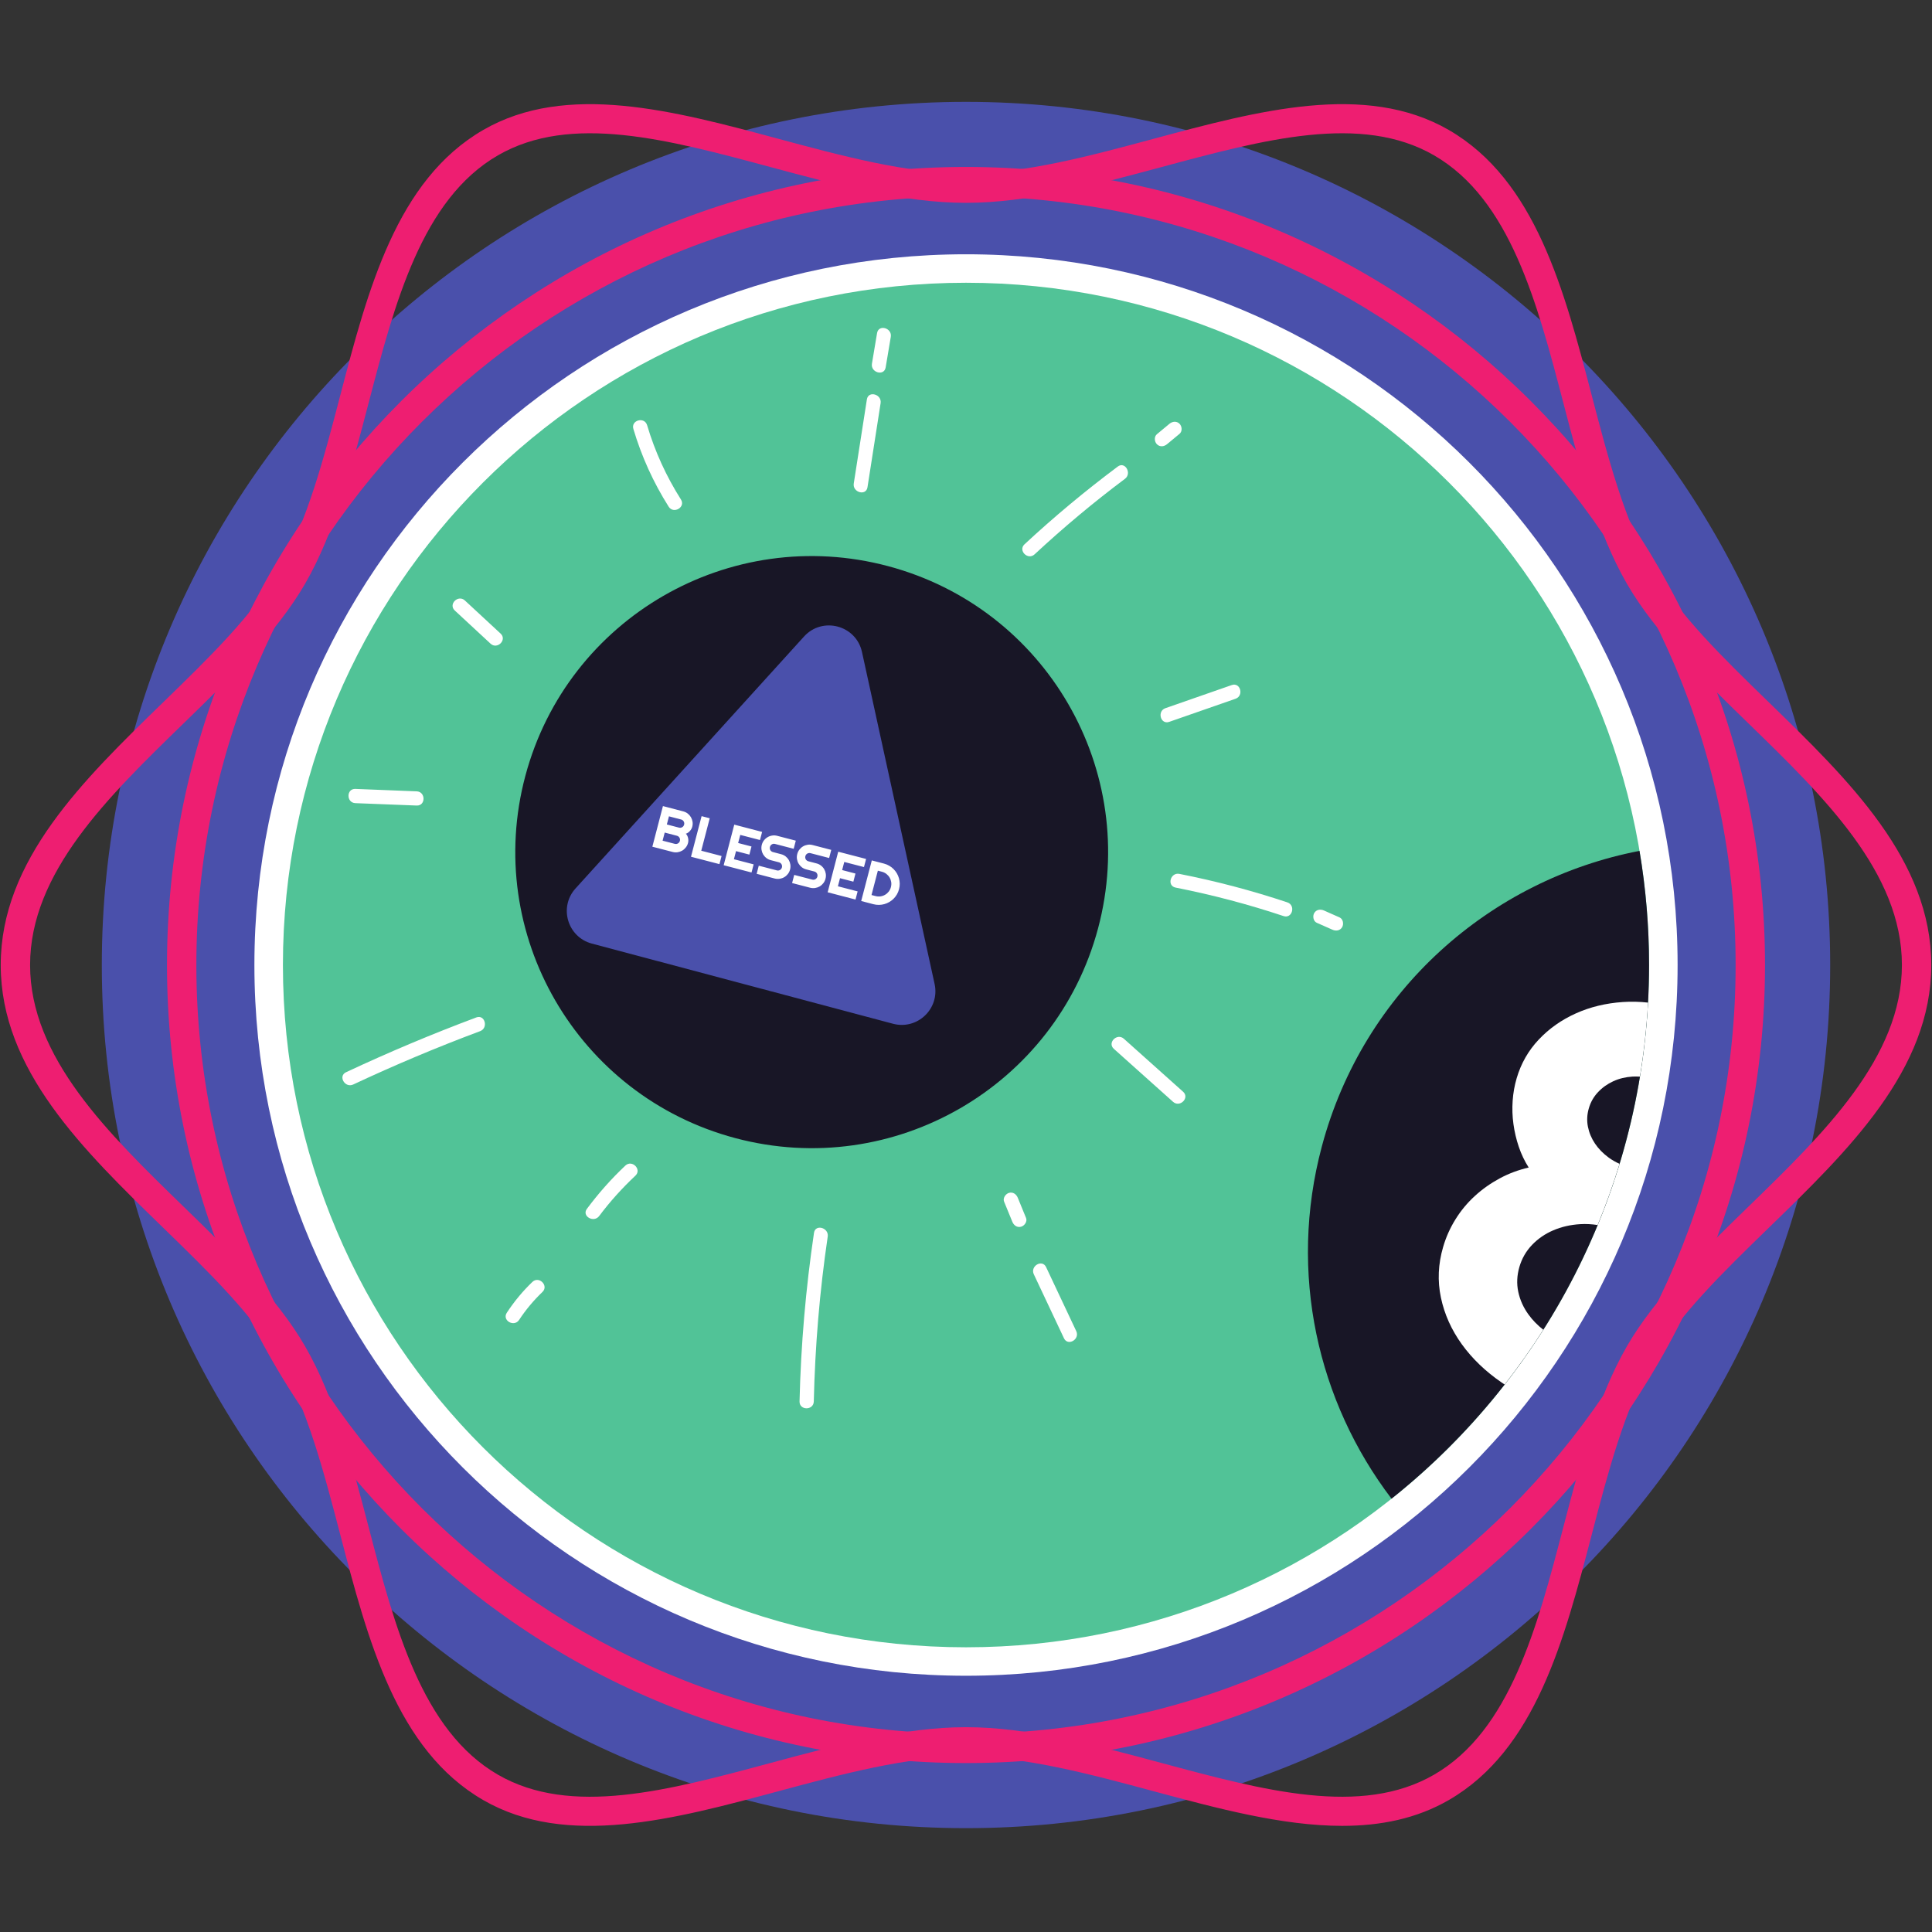 <?xml version="1.0" encoding="UTF-8"?>
<svg xmlns="http://www.w3.org/2000/svg" xmlns:xlink="http://www.w3.org/1999/xlink" width="375pt" height="375pt" viewBox="0 0 375 375" version="1.2">
<rect x="0" y="0" width="375" height="375" fill="#333333" stroke="none"/>
<defs>
<clipPath id="clip1">
  <path d="M 19.625 19.773 L 355.375 19.773 L 355.375 354.824 L 19.625 354.824 Z M 19.625 19.773 "/>
</clipPath>
<clipPath id="clip2">
  <path d="M 0.141 20 L 374.859 20 L 374.859 354.824 L 0.141 354.824 Z M 0.141 20 "/>
</clipPath>
</defs>
<g id="surface1">
<g clip-path="url(#clip1)" clip-rule="nonzero">
<path style=" stroke:none;fill-rule:nonzero;fill:rgb(29.019%,31.369%,67.059%);fill-opacity:1;" d="M 355.238 187.309 C 355.238 279.84 280.137 354.844 187.5 354.844 C 94.863 354.844 19.762 279.84 19.762 187.309 C 19.762 94.781 94.863 19.77 187.5 19.77 C 280.137 19.77 355.238 94.781 355.238 187.309 "/>
</g>
<g clip-path="url(#clip2)" clip-rule="nonzero">
<path style=" stroke:none;fill-rule:nonzero;fill:rgb(93.329%,11.76%,44.31%);fill-opacity:1;" d="M 187.5 335.246 C 199.656 335.246 212.742 338.77 225.398 342.18 C 245.359 347.555 264.215 352.633 278.352 344.465 C 293.117 335.93 298.375 315.816 303.457 296.363 C 306.688 284.02 310.023 271.258 315.805 261.273 C 321.32 251.746 330.508 242.82 339.395 234.184 C 354.027 219.961 369.16 205.254 369.16 187.309 C 369.16 169.367 354.027 154.656 339.395 140.434 C 330.508 131.797 321.32 122.867 315.805 113.344 C 310.023 103.363 306.688 90.598 303.457 78.254 C 298.375 58.801 293.117 38.684 278.352 30.152 C 264.215 21.984 245.359 27.062 225.398 32.441 C 212.742 35.848 199.656 39.371 187.5 39.371 C 175.344 39.371 162.258 35.848 149.602 32.441 C 129.641 27.062 110.781 21.984 96.648 30.152 C 81.883 38.684 76.625 58.801 71.539 78.254 C 68.312 90.598 64.977 103.363 59.195 113.344 C 53.68 122.867 44.492 131.797 35.605 140.434 C 20.973 154.656 5.84 169.367 5.84 187.309 C 5.84 205.254 20.973 219.965 35.605 234.184 C 44.492 242.82 53.68 251.746 59.195 261.273 C 64.977 271.258 68.312 284.02 71.539 296.363 C 76.625 315.816 81.883 335.93 96.648 344.465 C 110.781 352.633 129.637 347.555 149.602 342.18 C 162.258 338.77 175.344 335.246 187.5 335.246 Z M 260.52 354.398 C 248.883 354.398 236.27 351.004 223.914 347.676 C 211.617 344.363 198.902 340.938 187.5 340.938 C 176.098 340.938 163.379 344.363 151.086 347.676 C 130.875 353.117 109.98 358.746 93.793 349.391 C 76.965 339.668 71.402 318.387 66.027 297.805 C 62.895 285.824 59.656 273.441 54.262 264.125 C 49.137 255.281 40.637 247.016 31.633 238.266 C 16.152 223.219 0.141 207.656 0.141 187.309 C 0.141 166.961 16.152 151.402 31.633 136.352 C 40.637 127.602 49.137 119.34 54.262 110.492 C 59.656 101.18 62.895 88.793 66.027 76.816 C 71.402 56.23 76.965 34.949 93.793 25.227 C 109.98 15.871 130.875 21.5 151.086 26.941 C 163.379 30.254 176.098 33.68 187.5 33.68 C 198.902 33.68 211.617 30.254 223.914 26.941 C 244.125 21.5 265.016 15.871 281.207 25.227 C 298.031 34.949 303.598 56.23 308.973 76.816 C 312.105 88.793 315.34 101.18 320.734 110.492 C 325.859 119.34 334.363 127.602 343.367 136.352 C 358.848 151.402 374.859 166.961 374.859 187.309 C 374.859 207.656 358.848 223.219 343.367 238.266 C 334.363 247.016 325.859 255.281 320.734 264.125 C 315.34 273.441 312.105 285.824 308.973 297.805 C 303.598 318.387 298.031 339.668 281.207 349.391 C 274.914 353.027 267.914 354.398 260.52 354.398 "/>
</g>
<path style=" stroke:none;fill-rule:nonzero;fill:rgb(93.329%,11.76%,44.31%);fill-opacity:1;" d="M 187.5 38.102 C 105.129 38.102 38.113 105.035 38.113 187.309 C 38.113 269.582 105.129 336.516 187.5 336.516 C 269.871 336.516 336.883 269.582 336.883 187.309 C 336.883 105.035 269.871 38.102 187.5 38.102 Z M 187.5 342.211 C 101.984 342.211 32.414 272.723 32.414 187.309 C 32.414 101.898 101.984 32.406 187.5 32.406 C 273.016 32.406 342.586 101.898 342.586 187.309 C 342.586 272.723 273.016 342.211 187.5 342.211 "/>
<path style=" stroke:none;fill-rule:nonzero;fill:rgb(100%,100%,100%);fill-opacity:1;" d="M 325.621 187.309 C 325.621 263.5 263.777 325.262 187.5 325.262 C 111.219 325.262 49.379 263.5 49.379 187.309 C 49.379 111.121 111.219 49.355 187.5 49.355 C 263.777 49.355 325.621 111.121 325.621 187.309 "/>
<path style=" stroke:none;fill-rule:nonzero;fill:rgb(31.76%,76.469%,59.219%);fill-opacity:1;" d="M 320.082 187.309 C 320.082 260.445 260.723 319.738 187.5 319.738 C 114.273 319.738 54.914 260.445 54.914 187.309 C 54.914 114.172 114.273 54.883 187.5 54.883 C 260.723 54.883 320.082 114.172 320.082 187.309 "/>
<path style=" stroke:none;fill-rule:nonzero;fill:rgb(9.409%,8.629%,14.899%);fill-opacity:1;" d="M 256.562 222.543 C 250 247.129 255.781 272.098 270.094 290.898 C 300.559 266.633 320.082 229.254 320.082 187.309 C 320.082 179.758 319.441 172.359 318.227 165.156 C 289.312 170.715 264.652 192.215 256.562 222.543 Z M 213.133 180.195 C 204.949 210.852 173.438 229.082 142.738 220.91 C 112.043 212.742 93.789 181.262 101.969 150.602 C 110.152 119.941 141.668 101.711 172.363 109.883 C 203.059 118.055 221.312 149.531 213.133 180.195 "/>
<path style=" stroke:none;fill-rule:nonzero;fill:rgb(29.019%,31.369%,67.059%);fill-opacity:1;" d="M 111.715 172.441 L 156.059 123.551 C 159.633 119.609 166.172 121.352 167.309 126.547 L 181.406 190.992 C 182.453 195.777 178.062 199.969 173.324 198.707 L 114.883 183.152 C 110.148 181.891 108.426 176.07 111.715 172.441 "/>
<path style=" stroke:none;fill-rule:nonzero;fill:rgb(100%,100%,100%);fill-opacity:1;" d="M 172.926 172.18 C 173.012 171.855 173.031 171.531 172.984 171.215 C 172.934 170.898 172.832 170.605 172.672 170.332 C 172.516 170.066 172.305 169.832 172.051 169.629 C 171.793 169.43 171.504 169.289 171.18 169.203 L 170.391 169 L 169.16 173.723 L 169.945 173.926 C 170.273 174.012 170.598 174.031 170.914 173.984 C 171.234 173.938 171.531 173.832 171.801 173.672 C 172.07 173.516 172.305 173.309 172.504 173.055 C 172.703 172.797 172.844 172.508 172.926 172.18 Z M 174.504 172.59 C 174.41 172.953 174.273 173.293 174.094 173.602 C 173.91 173.914 173.695 174.191 173.449 174.438 C 173.199 174.684 172.926 174.895 172.625 175.074 C 172.324 175.25 172.004 175.391 171.664 175.484 C 171.328 175.578 170.977 175.633 170.621 175.637 C 170.262 175.645 169.898 175.602 169.535 175.508 L 167.16 174.887 L 169.215 167.008 L 171.59 167.625 C 171.953 167.723 172.289 167.859 172.598 168.043 C 172.914 168.219 173.191 168.438 173.438 168.684 C 173.688 168.934 173.898 169.207 174.078 169.508 C 174.254 169.809 174.387 170.129 174.484 170.465 C 174.582 170.801 174.629 171.148 174.641 171.508 C 174.645 171.867 174.598 172.23 174.504 172.59 Z M 166.055 174.602 L 160.648 173.191 L 162.699 165.316 L 168.109 166.723 L 167.695 168.297 L 163.871 167.305 L 163.461 168.879 L 166.047 169.555 L 165.637 171.129 L 163.047 170.457 L 162.637 172.027 L 166.465 173.02 Z M 154.746 165.766 C 154.828 165.441 154.973 165.152 155.172 164.898 C 155.371 164.645 155.605 164.438 155.875 164.281 C 156.145 164.121 156.438 164.02 156.758 163.969 C 157.078 163.918 157.398 163.938 157.723 164.02 L 161.344 164.961 L 160.934 166.539 L 157.316 165.598 C 157.203 165.566 157.094 165.562 156.988 165.578 C 156.883 165.594 156.789 165.625 156.695 165.68 C 156.605 165.73 156.527 165.801 156.461 165.887 C 156.398 165.973 156.352 166.066 156.32 166.18 C 156.293 166.285 156.285 166.398 156.301 166.504 C 156.316 166.609 156.352 166.711 156.402 166.801 C 156.457 166.891 156.527 166.969 156.613 167.031 C 156.695 167.098 156.793 167.145 156.902 167.172 L 158.48 167.586 C 158.809 167.668 159.098 167.809 159.355 168.008 C 159.609 168.203 159.816 168.438 159.977 168.711 C 160.133 168.98 160.234 169.273 160.285 169.594 C 160.332 169.914 160.316 170.238 160.23 170.562 C 160.145 170.891 160.004 171.176 159.805 171.43 C 159.609 171.684 159.375 171.891 159.105 172.051 C 158.832 172.207 158.539 172.309 158.219 172.359 C 157.898 172.41 157.574 172.391 157.25 172.309 L 153.746 171.398 L 154.156 169.82 L 157.66 170.73 C 157.77 170.762 157.879 170.766 157.984 170.75 C 158.09 170.738 158.188 170.703 158.277 170.648 C 158.367 170.598 158.445 170.527 158.512 170.441 C 158.578 170.359 158.625 170.262 158.652 170.148 C 158.68 170.043 158.688 169.934 158.672 169.828 C 158.656 169.723 158.621 169.621 158.566 169.531 C 158.516 169.445 158.449 169.367 158.363 169.301 C 158.277 169.238 158.18 169.191 158.07 169.16 L 156.492 168.75 C 156.164 168.664 155.875 168.523 155.621 168.324 C 155.367 168.125 155.164 167.891 155.004 167.621 C 154.844 167.352 154.742 167.055 154.691 166.738 C 154.641 166.414 154.66 166.094 154.746 165.766 Z M 147.863 163.977 C 147.949 163.652 148.09 163.363 148.289 163.109 C 148.488 162.855 148.727 162.648 148.996 162.492 C 149.266 162.332 149.559 162.227 149.879 162.18 C 150.195 162.129 150.52 162.145 150.844 162.23 L 154.465 163.172 L 154.055 164.75 L 150.434 163.809 C 150.324 163.777 150.215 163.773 150.109 163.785 C 150.004 163.805 149.906 163.836 149.816 163.891 C 149.727 163.941 149.648 164.012 149.582 164.098 C 149.52 164.18 149.473 164.277 149.441 164.391 C 149.414 164.496 149.406 164.605 149.422 164.715 C 149.438 164.82 149.473 164.922 149.523 165.012 C 149.578 165.098 149.645 165.18 149.73 165.242 C 149.812 165.309 149.914 165.355 150.023 165.383 L 151.602 165.797 C 151.93 165.879 152.219 166.02 152.477 166.215 C 152.73 166.414 152.938 166.648 153.098 166.918 C 153.254 167.191 153.355 167.484 153.406 167.805 C 153.453 168.121 153.438 168.445 153.352 168.773 C 153.266 169.098 153.121 169.387 152.926 169.641 C 152.73 169.895 152.496 170.102 152.223 170.258 C 151.953 170.418 151.66 170.52 151.34 170.57 C 151.016 170.621 150.695 170.602 150.367 170.52 L 146.867 169.605 L 147.277 168.031 L 150.781 168.941 C 150.891 168.973 150.996 168.977 151.105 168.961 C 151.211 168.945 151.309 168.914 151.398 168.859 C 151.488 168.809 151.566 168.738 151.633 168.652 C 151.695 168.566 151.742 168.473 151.773 168.363 C 151.801 168.25 151.805 168.145 151.789 168.039 C 151.777 167.934 151.742 167.832 151.688 167.742 C 151.637 167.656 151.566 167.578 151.484 167.512 C 151.398 167.449 151.297 167.402 151.191 167.371 L 149.613 166.961 C 149.285 166.875 148.996 166.734 148.742 166.535 C 148.488 166.336 148.285 166.098 148.121 165.832 C 147.965 165.562 147.863 165.266 147.812 164.949 C 147.762 164.625 147.781 164.305 147.863 163.977 Z M 145.871 169.348 L 140.465 167.941 L 142.52 160.062 L 147.926 161.473 L 147.512 163.047 L 143.684 162.055 L 143.273 163.629 L 145.863 164.301 L 145.457 165.879 L 142.863 165.203 L 142.453 166.773 L 146.281 167.773 Z M 139.645 167.727 L 134.121 166.293 L 136.18 158.414 L 137.758 158.824 L 136.113 165.125 L 140.059 166.152 Z M 128.609 163.176 L 130.977 163.789 C 131.086 163.82 131.195 163.824 131.301 163.809 C 131.406 163.793 131.504 163.762 131.594 163.707 C 131.684 163.656 131.762 163.586 131.828 163.5 C 131.891 163.414 131.938 163.32 131.969 163.207 C 131.996 163.098 132.004 162.992 131.988 162.887 C 131.973 162.781 131.938 162.68 131.883 162.594 C 131.832 162.504 131.762 162.426 131.68 162.359 C 131.594 162.297 131.496 162.25 131.387 162.219 L 129.02 161.602 Z M 129.434 160.027 L 131.797 160.645 C 131.906 160.668 132.016 160.68 132.121 160.664 C 132.227 160.645 132.324 160.609 132.414 160.559 C 132.504 160.508 132.582 160.438 132.648 160.352 C 132.715 160.262 132.762 160.168 132.789 160.055 C 132.816 159.945 132.824 159.84 132.809 159.73 C 132.793 159.629 132.758 159.531 132.707 159.438 C 132.652 159.352 132.586 159.273 132.5 159.203 C 132.418 159.141 132.32 159.094 132.207 159.066 L 129.844 158.449 Z M 133.547 163.621 C 133.461 163.945 133.316 164.234 133.117 164.488 C 132.918 164.738 132.684 164.949 132.418 165.105 C 132.148 165.262 131.852 165.367 131.531 165.418 C 131.215 165.469 130.891 165.449 130.566 165.367 L 126.621 164.344 L 128.676 156.461 L 132.617 157.488 C 132.945 157.574 133.234 157.715 133.492 157.914 C 133.742 158.113 133.949 158.348 134.109 158.617 C 134.266 158.891 134.371 159.18 134.422 159.5 C 134.473 159.82 134.453 160.141 134.367 160.465 C 134.332 160.613 134.273 160.758 134.191 160.902 C 134.109 161.043 134.016 161.18 133.902 161.301 C 133.793 161.426 133.672 161.531 133.539 161.621 C 133.406 161.715 133.266 161.781 133.121 161.824 C 133.23 161.926 133.324 162.055 133.395 162.199 C 133.465 162.344 133.52 162.496 133.555 162.66 C 133.594 162.82 133.609 162.984 133.609 163.152 C 133.605 163.316 133.586 163.473 133.547 163.621 Z M 319.883 194.602 C 319.613 199.469 319.082 204.266 318.305 208.973 C 317.828 208.945 317.355 208.934 316.883 208.961 C 315.523 209.047 314.27 209.348 313.133 209.871 C 311.996 210.395 311.008 211.098 310.176 211.984 C 309.336 212.871 308.742 213.914 308.395 215.109 C 308.043 216.309 307.98 217.496 308.211 218.676 C 308.445 219.859 308.902 220.957 309.59 221.973 C 310.273 222.988 311.168 223.902 312.27 224.707 C 312.914 225.172 313.609 225.566 314.355 225.902 C 313.121 229.945 311.699 233.906 310.102 237.777 C 308.961 237.605 307.828 237.539 306.707 237.609 C 304.812 237.723 303.074 238.125 301.48 238.809 C 299.887 239.492 298.516 240.438 297.363 241.641 C 296.211 242.848 295.395 244.266 294.914 245.906 C 294.438 247.547 294.359 249.16 294.695 250.742 C 295.031 252.324 295.695 253.801 296.691 255.164 C 297.469 256.242 298.43 257.223 299.555 258.105 C 297.227 261.777 294.715 265.316 292.051 268.73 C 291.867 268.609 291.688 268.496 291.512 268.375 C 288.355 266.211 285.766 263.73 283.746 260.93 C 281.723 258.129 280.367 255.109 279.68 251.867 C 278.996 248.621 279.141 245.344 280.113 242.027 C 280.672 240.113 281.477 238.316 282.527 236.641 C 283.574 234.957 284.82 233.461 286.27 232.137 C 287.715 230.812 289.32 229.68 291.082 228.73 C 292.848 227.777 294.727 227.074 296.719 226.617 C 295.93 225.383 295.289 224.047 294.801 222.605 C 294.312 221.164 293.965 219.688 293.758 218.184 C 293.547 216.672 293.5 215.164 293.605 213.656 C 293.711 212.148 293.969 210.695 294.383 209.289 C 295.223 206.418 296.656 203.914 298.672 201.777 C 300.691 199.637 303.094 197.949 305.875 196.699 C 308.652 195.449 311.691 194.719 314.988 194.492 C 316.613 194.383 318.242 194.422 319.883 194.602 "/>
<path style=" stroke:none;fill-rule:nonzero;fill:rgb(100%,100%,100%);fill-opacity:1;" d="M 194.891 233.23 C 195.426 234.535 195.961 235.836 196.492 237.141 C 196.773 237.832 197.414 238.32 198.191 238.105 C 198.848 237.926 199.441 237.105 199.156 236.406 C 198.625 235.105 198.09 233.801 197.555 232.496 C 197.273 231.805 196.637 231.316 195.859 231.531 C 195.207 231.711 194.609 232.535 194.891 233.23 Z M 255.586 179.113 C 256.598 179.559 257.609 180.008 258.621 180.453 C 259.305 180.758 260.105 180.652 260.512 179.961 C 260.855 179.371 260.699 178.379 260.016 178.074 C 259.004 177.625 257.992 177.176 256.977 176.727 C 256.301 176.426 255.496 176.531 255.09 177.223 C 254.746 177.809 254.898 178.809 255.586 179.113 Z M 170.238 64.648 C 169.906 66.629 169.574 68.605 169.242 70.586 C 168.953 72.324 171.617 73.07 171.906 71.32 C 172.238 69.34 172.57 67.359 172.902 65.383 C 173.191 63.645 170.527 62.895 170.238 64.648 Z M 122.938 83.258 C 124.527 88.598 126.809 93.633 129.785 98.344 C 130.73 99.84 133.121 98.457 132.172 96.953 C 129.312 92.434 127.125 87.652 125.602 82.527 C 125.094 80.828 122.426 81.551 122.938 83.258 Z M 88.273 118.5 C 90.59 120.645 92.902 122.789 95.215 124.934 C 96.52 126.141 98.477 124.191 97.168 122.98 C 94.855 120.84 92.543 118.695 90.23 116.551 C 88.93 115.344 86.969 117.289 88.273 118.5 Z M 68.977 155.891 C 72.945 156.043 76.906 156.203 80.875 156.355 C 82.652 156.426 82.648 153.668 80.875 153.598 C 76.906 153.441 72.945 153.285 68.977 153.129 C 67.199 153.062 67.203 155.82 68.977 155.891 Z M 68.566 210.5 C 76.637 206.719 84.84 203.266 93.188 200.148 C 94.84 199.531 94.125 196.863 92.453 197.484 C 83.883 200.691 75.457 204.234 67.172 208.117 C 65.562 208.871 66.965 211.254 68.566 210.5 Z M 100.758 256.195 C 102.062 254.211 103.57 252.418 105.285 250.773 C 106.57 249.543 104.613 247.594 103.332 248.824 C 101.453 250.625 99.801 252.629 98.371 254.801 C 97.395 256.289 99.785 257.672 100.758 256.195 Z M 121.379 226.242 C 118.641 228.816 116.168 231.621 113.922 234.629 C 112.855 236.051 115.254 237.43 116.305 236.023 C 118.41 233.207 120.77 230.602 123.332 228.195 C 124.629 226.973 122.672 225.023 121.379 226.242 Z M 157.996 239.289 C 156.395 250.145 155.449 261.051 155.191 272.02 C 155.152 273.797 157.914 273.793 157.957 272.02 C 158.203 261.301 159.094 250.633 160.66 240.023 C 160.914 238.289 158.254 237.539 157.996 239.289 Z M 200.664 247.34 C 202.613 251.48 204.562 255.617 206.516 259.758 C 207.273 261.363 209.656 259.965 208.898 258.367 C 206.949 254.227 205 250.086 203.047 245.949 C 202.293 244.344 199.91 245.742 200.664 247.34 Z M 216.195 203.578 C 220.027 207.004 223.859 210.434 227.688 213.863 C 229.008 215.043 230.969 213.102 229.645 211.91 C 225.812 208.484 221.98 205.055 218.148 201.625 C 216.828 200.441 214.867 202.391 216.195 203.578 Z M 228.184 172.281 C 235.289 173.68 242.262 175.52 249.137 177.809 C 250.824 178.375 251.551 175.711 249.867 175.148 C 242.996 172.859 236.023 171.02 228.918 169.621 C 227.18 169.277 226.438 171.938 228.184 172.281 Z M 226.941 140.113 C 231.234 138.621 235.527 137.125 239.816 135.629 C 241.484 135.047 240.766 132.383 239.082 132.969 C 234.789 134.465 230.5 135.957 226.207 137.457 C 224.543 138.035 225.258 140.703 226.941 140.113 Z M 226.508 86.227 C 227.324 85.555 228.137 84.879 228.949 84.203 C 229.523 83.727 229.441 82.746 228.949 82.254 C 228.383 81.688 227.57 81.777 226.996 82.254 C 226.184 82.93 225.371 83.602 224.555 84.277 C 223.98 84.754 224.062 85.734 224.555 86.227 C 225.125 86.793 225.934 86.703 226.508 86.227 Z M 200.812 107.598 C 206.402 102.406 212.242 97.516 218.352 92.941 C 219.754 91.887 218.379 89.492 216.957 90.559 C 210.66 95.273 204.621 100.293 198.859 105.645 C 197.555 106.855 199.508 108.805 200.812 107.598 Z M 168.379 94.574 C 168.109 96.328 165.445 95.582 165.715 93.844 C 166.566 88.402 167.414 82.961 168.262 77.52 C 168.535 75.77 171.195 76.516 170.926 78.254 C 170.078 83.691 169.23 89.133 168.379 94.574 "/>
</g>
</svg>

